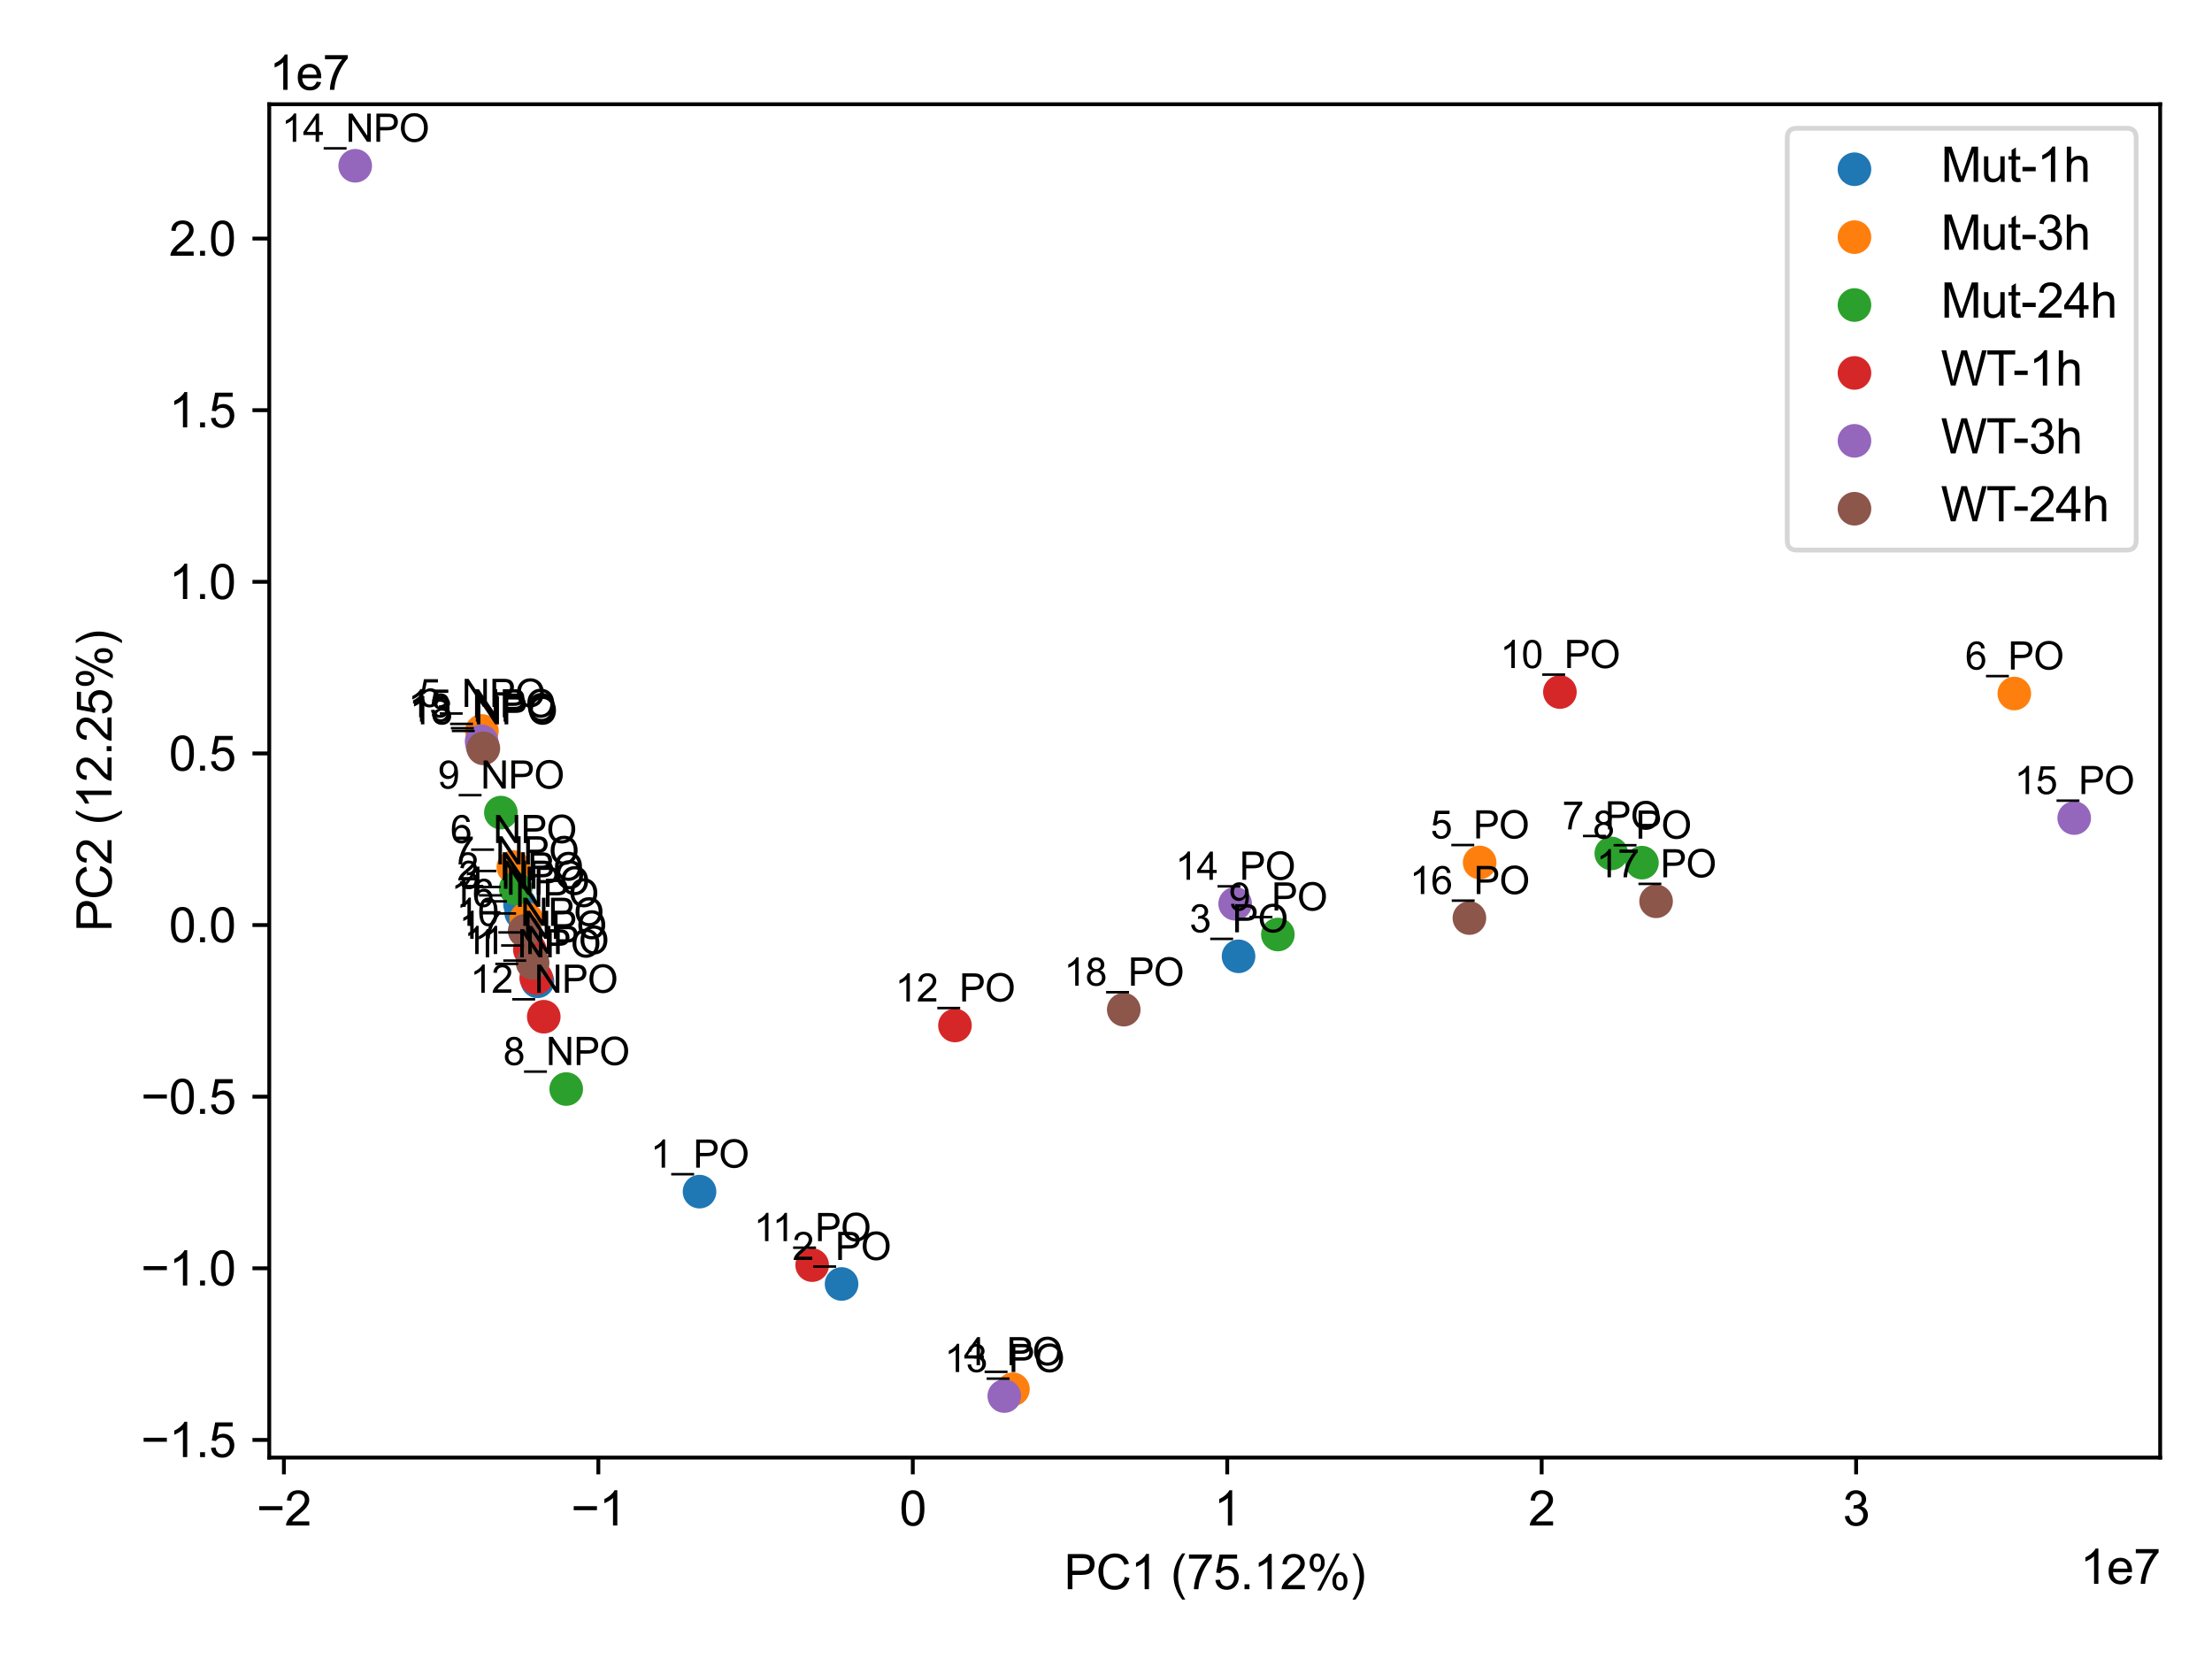 <?xml version="1.0" encoding="utf-8" standalone="no"?>
<!DOCTYPE svg PUBLIC "-//W3C//DTD SVG 1.1//EN"
  "http://www.w3.org/Graphics/SVG/1.1/DTD/svg11.dtd">
<svg xmlns:xlink="http://www.w3.org/1999/xlink" width="460.8pt" height="345.6pt" viewBox="0 0 460.8 345.6" xmlns="http://www.w3.org/2000/svg" version="1.1">
 <defs>
  <style type="text/css">*{stroke-linejoin: round; stroke-linecap: butt}</style>
 </defs>
 <g id="figure_1">
  <g id="patch_1">
   <path d="M 0 345.6 
L 460.8 345.6 
L 460.8 0 
L 0 0 
z
" style="fill: #ffffff"/>
  </g>
  <g id="axes_1">
   <g id="patch_2">
    <path d="M 56.09 303.64 
L 450 303.64 
L 450 21.72 
L 56.09 21.72 
z
" style="fill: #ffffff"/>
   </g>
   <g id="PathCollection_1">
    <defs>
     <path id="m9eb47925f0" d="M 0 3 
C 0.796 3 1.559 2.684 2.121 2.121 
C 2.684 1.559 3 0.796 3 0 
C 3 -0.796 2.684 -1.559 2.121 -2.121 
C 1.559 -2.684 0.796 -3 0 -3 
C -0.796 -3 -1.559 -2.684 -2.121 -2.121 
C -2.684 -1.559 -3 -0.796 -3 0 
C -3 0.796 -2.684 1.559 -2.121 2.121 
C -1.559 2.684 -0.796 3 0 3 
z
" style="stroke: #1f77b4"/>
    </defs>
    <g clip-path="url(#pbdc01e3e89)">
     <use xlink:href="#m9eb47925f0" x="111.97" y="204.43" style="fill: #1f77b4; stroke: #1f77b4"/>
     <use xlink:href="#m9eb47925f0" x="145.726" y="248.239" style="fill: #1f77b4; stroke: #1f77b4"/>
     <use xlink:href="#m9eb47925f0" x="108.328" y="188.406" style="fill: #1f77b4; stroke: #1f77b4"/>
     <use xlink:href="#m9eb47925f0" x="175.315" y="267.476" style="fill: #1f77b4; stroke: #1f77b4"/>
     <use xlink:href="#m9eb47925f0" x="108.57" y="190.151" style="fill: #1f77b4; stroke: #1f77b4"/>
     <use xlink:href="#m9eb47925f0" x="258.012" y="199.217" style="fill: #1f77b4; stroke: #1f77b4"/>
    </g>
   </g>
   <g id="PathCollection_2">
    <defs>
     <path id="m09820d723f" d="M 0 3 
C 0.796 3 1.559 2.684 2.121 2.121 
C 2.684 1.559 3 0.796 3 0 
C 3 -0.796 2.684 -1.559 2.121 -2.121 
C 1.559 -2.684 0.796 -3 0 -3 
C -0.796 -3 -1.559 -2.684 -2.121 -2.121 
C -2.684 -1.559 -3 -0.796 -3 0 
C -3 0.796 -2.684 1.559 -2.121 2.121 
C -1.559 2.684 -0.796 3 0 3 
z
" style="stroke: #ff7f0e"/>
    </defs>
    <g clip-path="url(#pbdc01e3e89)">
     <use xlink:href="#m09820d723f" x="109.626" y="191.397" style="fill: #ff7f0e; stroke: #ff7f0e"/>
     <use xlink:href="#m09820d723f" x="211.016" y="289.41" style="fill: #ff7f0e; stroke: #ff7f0e"/>
     <use xlink:href="#m09820d723f" x="100.396" y="152.27" style="fill: #ff7f0e; stroke: #ff7f0e"/>
     <use xlink:href="#m09820d723f" x="308.241" y="179.667" style="fill: #ff7f0e; stroke: #ff7f0e"/>
     <use xlink:href="#m09820d723f" x="106.934" y="180.624" style="fill: #ff7f0e; stroke: #ff7f0e"/>
     <use xlink:href="#m09820d723f" x="419.618" y="144.476" style="fill: #ff7f0e; stroke: #ff7f0e"/>
    </g>
   </g>
   <g id="PathCollection_3">
    <defs>
     <path id="m6697bac7b5" d="M 0 3 
C 0.796 3 1.559 2.684 2.121 2.121 
C 2.684 1.559 3 0.796 3 0 
C 3 -0.796 2.684 -1.559 2.121 -2.121 
C 1.559 -2.684 0.796 -3 0 -3 
C -0.796 -3 -1.559 -2.684 -2.121 -2.121 
C -2.684 -1.559 -3 -0.796 -3 0 
C -3 0.796 -2.684 1.559 -2.121 2.121 
C -1.559 2.684 -0.796 3 0 3 
z
" style="stroke: #2ca02c"/>
    </defs>
    <g clip-path="url(#pbdc01e3e89)">
     <use xlink:href="#m6697bac7b5" x="107.423" y="185.072" style="fill: #2ca02c; stroke: #2ca02c"/>
     <use xlink:href="#m6697bac7b5" x="335.664" y="177.781" style="fill: #2ca02c; stroke: #2ca02c"/>
     <use xlink:href="#m6697bac7b5" x="117.953" y="226.867" style="fill: #2ca02c; stroke: #2ca02c"/>
     <use xlink:href="#m6697bac7b5" x="342.047" y="179.706" style="fill: #2ca02c; stroke: #2ca02c"/>
     <use xlink:href="#m6697bac7b5" x="104.34" y="169.277" style="fill: #2ca02c; stroke: #2ca02c"/>
     <use xlink:href="#m6697bac7b5" x="266.206" y="194.678" style="fill: #2ca02c; stroke: #2ca02c"/>
    </g>
   </g>
   <g id="PathCollection_4">
    <defs>
     <path id="m98fa543e09" d="M 0 3 
C 0.796 3 1.559 2.684 2.121 2.121 
C 2.684 1.559 3 0.796 3 0 
C 3 -0.796 2.684 -1.559 2.121 -2.121 
C 1.559 -2.684 0.796 -3 0 -3 
C -0.796 -3 -1.559 -2.684 -2.121 -2.121 
C -2.684 -1.559 -3 -0.796 -3 0 
C -3 0.796 -2.684 1.559 -2.121 2.121 
C -1.559 2.684 -0.796 3 0 3 
z
" style="stroke: #d62728"/>
    </defs>
    <g clip-path="url(#pbdc01e3e89)">
     <use xlink:href="#m98fa543e09" x="110.384" y="197.872" style="fill: #d62728; stroke: #d62728"/>
     <use xlink:href="#m98fa543e09" x="324.957" y="144.167" style="fill: #d62728; stroke: #d62728"/>
     <use xlink:href="#m98fa543e09" x="111.704" y="203.742" style="fill: #d62728; stroke: #d62728"/>
     <use xlink:href="#m98fa543e09" x="169.19" y="263.547" style="fill: #d62728; stroke: #d62728"/>
     <use xlink:href="#m98fa543e09" x="113.277" y="211.804" style="fill: #d62728; stroke: #d62728"/>
     <use xlink:href="#m98fa543e09" x="198.934" y="213.627" style="fill: #d62728; stroke: #d62728"/>
    </g>
   </g>
   <g id="PathCollection_5">
    <defs>
     <path id="m8c30ad23c1" d="M 0 3 
C 0.796 3 1.559 2.684 2.121 2.121 
C 2.684 1.559 3 0.796 3 0 
C 3 -0.796 2.684 -1.559 2.121 -2.121 
C 1.559 -2.684 0.796 -3 0 -3 
C -0.796 -3 -1.559 -2.684 -2.121 -2.121 
C -2.684 -1.559 -3 -0.796 -3 0 
C -3 0.796 -2.684 1.559 -2.121 2.121 
C -1.559 2.684 -0.796 3 0 3 
z
" style="stroke: #9467bd"/>
    </defs>
    <g clip-path="url(#pbdc01e3e89)">
     <use xlink:href="#m8c30ad23c1" x="100.493" y="155.329" style="fill: #9467bd; stroke: #9467bd"/>
     <use xlink:href="#m8c30ad23c1" x="209.213" y="290.825" style="fill: #9467bd; stroke: #9467bd"/>
     <use xlink:href="#m8c30ad23c1" x="73.995" y="34.535" style="fill: #9467bd; stroke: #9467bd"/>
     <use xlink:href="#m8c30ad23c1" x="257.302" y="188.27" style="fill: #9467bd; stroke: #9467bd"/>
     <use xlink:href="#m8c30ad23c1" x="100.328" y="154.434" style="fill: #9467bd; stroke: #9467bd"/>
     <use xlink:href="#m8c30ad23c1" x="432.095" y="170.42" style="fill: #9467bd; stroke: #9467bd"/>
    </g>
   </g>
   <g id="PathCollection_6">
    <defs>
     <path id="m24ac71168a" d="M 0 3 
C 0.796 3 1.559 2.684 2.121 2.121 
C 2.684 1.559 3 0.796 3 0 
C 3 -0.796 2.684 -1.559 2.121 -2.121 
C 1.559 -2.684 0.796 -3 0 -3 
C -0.796 -3 -1.559 -2.684 -2.121 -2.121 
C -2.684 -1.559 -3 -0.796 -3 0 
C -3 0.796 -2.684 1.559 -2.121 2.121 
C -1.559 2.684 -0.796 3 0 3 
z
" style="stroke: #8c564b"/>
    </defs>
    <g clip-path="url(#pbdc01e3e89)">
     <use xlink:href="#m24ac71168a" x="109.305" y="193.919" style="fill: #8c564b; stroke: #8c564b"/>
     <use xlink:href="#m24ac71168a" x="306.104" y="191.249" style="fill: #8c564b; stroke: #8c564b"/>
     <use xlink:href="#m24ac71168a" x="110.958" y="200.591" style="fill: #8c564b; stroke: #8c564b"/>
     <use xlink:href="#m24ac71168a" x="344.992" y="187.758" style="fill: #8c564b; stroke: #8c564b"/>
     <use xlink:href="#m24ac71168a" x="100.692" y="155.9" style="fill: #8c564b; stroke: #8c564b"/>
     <use xlink:href="#m24ac71168a" x="234.099" y="210.327" style="fill: #8c564b; stroke: #8c564b"/>
    </g>
   </g>
   <g id="matplotlib.axis_1">
    <g id="xtick_1">
     <g id="line2d_1">
      <defs>
       <path id="md7cdb8f37f" d="M 0 0 
L 0 3.5 
" style="stroke: #000000; stroke-width: 0.8"/>
      </defs>
      <g>
       <use xlink:href="#md7cdb8f37f" x="59.141" y="303.64" style="stroke: #000000; stroke-width: 0.8"/>
      </g>
     </g>
     <g id="text_1">
      <!-- −2 -->
      <g transform="translate(53.44 317.798) scale(0.1 -0.1)">
       <defs>
        <path id="ArialMT-2212" d="M 3381 1997 
L 356 1997 
L 356 2522 
L 3381 2522 
L 3381 1997 
z
" transform="scale(0.016)"/>
        <path id="ArialMT-32" d="M 3222 541 
L 3222 0 
L 194 0 
Q 188 203 259 391 
Q 375 700 629 1000 
Q 884 1300 1366 1694 
Q 2113 2306 2375 2664 
Q 2638 3022 2638 3341 
Q 2638 3675 2398 3904 
Q 2159 4134 1775 4134 
Q 1369 4134 1125 3890 
Q 881 3647 878 3216 
L 300 3275 
Q 359 3922 746 4261 
Q 1134 4600 1788 4600 
Q 2447 4600 2831 4234 
Q 3216 3869 3216 3328 
Q 3216 3053 3103 2787 
Q 2991 2522 2730 2228 
Q 2469 1934 1863 1422 
Q 1356 997 1212 845 
Q 1069 694 975 541 
L 3222 541 
z
" transform="scale(0.016)"/>
       </defs>
       <use xlink:href="#ArialMT-2212"/>
       <use xlink:href="#ArialMT-32" x="58.398"/>
      </g>
     </g>
    </g>
    <g id="xtick_2">
     <g id="line2d_2">
      <g>
       <use xlink:href="#md7cdb8f37f" x="124.646" y="303.64" style="stroke: #000000; stroke-width: 0.8"/>
      </g>
     </g>
     <g id="text_2">
      <!-- −1 -->
      <g transform="translate(118.945 317.798) scale(0.1 -0.1)">
       <defs>
        <path id="ArialMT-31" d="M 2384 0 
L 1822 0 
L 1822 3584 
Q 1619 3391 1289 3197 
Q 959 3003 697 2906 
L 697 3450 
Q 1169 3672 1522 3987 
Q 1875 4303 2022 4600 
L 2384 4600 
L 2384 0 
z
" transform="scale(0.016)"/>
       </defs>
       <use xlink:href="#ArialMT-2212"/>
       <use xlink:href="#ArialMT-31" x="58.398"/>
      </g>
     </g>
    </g>
    <g id="xtick_3">
     <g id="line2d_3">
      <g>
       <use xlink:href="#md7cdb8f37f" x="190.15" y="303.64" style="stroke: #000000; stroke-width: 0.8"/>
      </g>
     </g>
     <g id="text_3">
      <!-- 0 -->
      <g transform="translate(187.37 317.798) scale(0.1 -0.1)">
       <defs>
        <path id="ArialMT-30" d="M 266 2259 
Q 266 3072 433 3567 
Q 600 4063 929 4331 
Q 1259 4600 1759 4600 
Q 2128 4600 2406 4451 
Q 2684 4303 2865 4023 
Q 3047 3744 3150 3342 
Q 3253 2941 3253 2259 
Q 3253 1453 3087 958 
Q 2922 463 2592 192 
Q 2263 -78 1759 -78 
Q 1097 -78 719 397 
Q 266 969 266 2259 
z
M 844 2259 
Q 844 1131 1108 757 
Q 1372 384 1759 384 
Q 2147 384 2411 759 
Q 2675 1134 2675 2259 
Q 2675 3391 2411 3762 
Q 2147 4134 1753 4134 
Q 1366 4134 1134 3806 
Q 844 3388 844 2259 
z
" transform="scale(0.016)"/>
       </defs>
       <use xlink:href="#ArialMT-30"/>
      </g>
     </g>
    </g>
    <g id="xtick_4">
     <g id="line2d_4">
      <g>
       <use xlink:href="#md7cdb8f37f" x="255.655" y="303.64" style="stroke: #000000; stroke-width: 0.8"/>
      </g>
     </g>
     <g id="text_4">
      <!-- 1 -->
      <g transform="translate(252.874 317.798) scale(0.1 -0.1)">
       <use xlink:href="#ArialMT-31"/>
      </g>
     </g>
    </g>
    <g id="xtick_5">
     <g id="line2d_5">
      <g>
       <use xlink:href="#md7cdb8f37f" x="321.159" y="303.64" style="stroke: #000000; stroke-width: 0.8"/>
      </g>
     </g>
     <g id="text_5">
      <!-- 2 -->
      <g transform="translate(318.379 317.798) scale(0.1 -0.1)">
       <use xlink:href="#ArialMT-32"/>
      </g>
     </g>
    </g>
    <g id="xtick_6">
     <g id="line2d_6">
      <g>
       <use xlink:href="#md7cdb8f37f" x="386.664" y="303.64" style="stroke: #000000; stroke-width: 0.8"/>
      </g>
     </g>
     <g id="text_6">
      <!-- 3 -->
      <g transform="translate(383.883 317.798) scale(0.1 -0.1)">
       <defs>
        <path id="ArialMT-33" d="M 269 1209 
L 831 1284 
Q 928 806 1161 595 
Q 1394 384 1728 384 
Q 2125 384 2398 659 
Q 2672 934 2672 1341 
Q 2672 1728 2419 1979 
Q 2166 2231 1775 2231 
Q 1616 2231 1378 2169 
L 1441 2663 
Q 1497 2656 1531 2656 
Q 1891 2656 2178 2843 
Q 2466 3031 2466 3422 
Q 2466 3731 2256 3934 
Q 2047 4138 1716 4138 
Q 1388 4138 1169 3931 
Q 950 3725 888 3313 
L 325 3413 
Q 428 3978 793 4289 
Q 1159 4600 1703 4600 
Q 2078 4600 2393 4439 
Q 2709 4278 2876 4000 
Q 3044 3722 3044 3409 
Q 3044 3113 2884 2869 
Q 2725 2625 2413 2481 
Q 2819 2388 3044 2092 
Q 3269 1797 3269 1353 
Q 3269 753 2831 336 
Q 2394 -81 1725 -81 
Q 1122 -81 723 278 
Q 325 638 269 1209 
z
" transform="scale(0.016)"/>
       </defs>
       <use xlink:href="#ArialMT-33"/>
      </g>
     </g>
    </g>
    <g id="text_7">
     <!-- PC1 (75.12%) -->
     <g transform="translate(221.643 331.065) scale(0.1 -0.1)">
      <defs>
       <path id="ArialMT-50" d="M 494 0 
L 494 4581 
L 2222 4581 
Q 2678 4581 2919 4538 
Q 3256 4481 3484 4323 
Q 3713 4166 3852 3881 
Q 3991 3597 3991 3256 
Q 3991 2672 3619 2267 
Q 3247 1863 2275 1863 
L 1100 1863 
L 1100 0 
L 494 0 
z
M 1100 2403 
L 2284 2403 
Q 2872 2403 3119 2622 
Q 3366 2841 3366 3238 
Q 3366 3525 3220 3729 
Q 3075 3934 2838 4000 
Q 2684 4041 2272 4041 
L 1100 4041 
L 1100 2403 
z
" transform="scale(0.016)"/>
       <path id="ArialMT-43" d="M 3763 1606 
L 4369 1453 
Q 4178 706 3683 314 
Q 3188 -78 2472 -78 
Q 1731 -78 1267 223 
Q 803 525 561 1097 
Q 319 1669 319 2325 
Q 319 3041 592 3573 
Q 866 4106 1370 4382 
Q 1875 4659 2481 4659 
Q 3169 4659 3637 4309 
Q 4106 3959 4291 3325 
L 3694 3184 
Q 3534 3684 3231 3912 
Q 2928 4141 2469 4141 
Q 1941 4141 1586 3887 
Q 1231 3634 1087 3207 
Q 944 2781 944 2328 
Q 944 1744 1114 1308 
Q 1284 872 1643 656 
Q 2003 441 2422 441 
Q 2931 441 3284 734 
Q 3638 1028 3763 1606 
z
" transform="scale(0.016)"/>
       <path id="ArialMT-20" transform="scale(0.016)"/>
       <path id="ArialMT-28" d="M 1497 -1347 
Q 1031 -759 709 28 
Q 388 816 388 1659 
Q 388 2403 628 3084 
Q 909 3875 1497 4659 
L 1900 4659 
Q 1522 4009 1400 3731 
Q 1209 3300 1100 2831 
Q 966 2247 966 1656 
Q 966 153 1900 -1347 
L 1497 -1347 
z
" transform="scale(0.016)"/>
       <path id="ArialMT-37" d="M 303 3981 
L 303 4522 
L 3269 4522 
L 3269 4084 
Q 2831 3619 2401 2847 
Q 1972 2075 1738 1259 
Q 1569 684 1522 0 
L 944 0 
Q 953 541 1156 1306 
Q 1359 2072 1739 2783 
Q 2119 3494 2547 3981 
L 303 3981 
z
" transform="scale(0.016)"/>
       <path id="ArialMT-35" d="M 266 1200 
L 856 1250 
Q 922 819 1161 601 
Q 1400 384 1738 384 
Q 2144 384 2425 690 
Q 2706 997 2706 1503 
Q 2706 1984 2436 2262 
Q 2166 2541 1728 2541 
Q 1456 2541 1237 2417 
Q 1019 2294 894 2097 
L 366 2166 
L 809 4519 
L 3088 4519 
L 3088 3981 
L 1259 3981 
L 1013 2750 
Q 1425 3038 1878 3038 
Q 2478 3038 2890 2622 
Q 3303 2206 3303 1553 
Q 3303 931 2941 478 
Q 2500 -78 1738 -78 
Q 1113 -78 717 272 
Q 322 622 266 1200 
z
" transform="scale(0.016)"/>
       <path id="ArialMT-2e" d="M 581 0 
L 581 641 
L 1222 641 
L 1222 0 
L 581 0 
z
" transform="scale(0.016)"/>
       <path id="ArialMT-25" d="M 372 3481 
Q 372 3972 619 4315 
Q 866 4659 1334 4659 
Q 1766 4659 2048 4351 
Q 2331 4044 2331 3447 
Q 2331 2866 2045 2552 
Q 1759 2238 1341 2238 
Q 925 2238 648 2547 
Q 372 2856 372 3481 
z
M 1350 4272 
Q 1141 4272 1002 4090 
Q 863 3909 863 3425 
Q 863 2984 1003 2804 
Q 1144 2625 1350 2625 
Q 1563 2625 1702 2806 
Q 1841 2988 1841 3469 
Q 1841 3913 1700 4092 
Q 1559 4272 1350 4272 
z
M 1353 -169 
L 3859 4659 
L 4316 4659 
L 1819 -169 
L 1353 -169 
z
M 3334 1075 
Q 3334 1569 3581 1911 
Q 3828 2253 4300 2253 
Q 4731 2253 5014 1945 
Q 5297 1638 5297 1041 
Q 5297 459 5011 145 
Q 4725 -169 4303 -169 
Q 3888 -169 3611 142 
Q 3334 453 3334 1075 
z
M 4316 1866 
Q 4103 1866 3964 1684 
Q 3825 1503 3825 1019 
Q 3825 581 3965 400 
Q 4106 219 4313 219 
Q 4528 219 4667 400 
Q 4806 581 4806 1063 
Q 4806 1506 4665 1686 
Q 4525 1866 4316 1866 
z
" transform="scale(0.016)"/>
       <path id="ArialMT-29" d="M 791 -1347 
L 388 -1347 
Q 1322 153 1322 1656 
Q 1322 2244 1188 2822 
Q 1081 3291 891 3722 
Q 769 4003 388 4659 
L 791 4659 
Q 1378 3875 1659 3084 
Q 1900 2403 1900 1659 
Q 1900 816 1576 28 
Q 1253 -759 791 -1347 
z
" transform="scale(0.016)"/>
      </defs>
      <use xlink:href="#ArialMT-50"/>
      <use xlink:href="#ArialMT-43" x="66.699"/>
      <use xlink:href="#ArialMT-31" x="138.916"/>
      <use xlink:href="#ArialMT-20" x="194.531"/>
      <use xlink:href="#ArialMT-28" x="222.314"/>
      <use xlink:href="#ArialMT-37" x="255.615"/>
      <use xlink:href="#ArialMT-35" x="311.23"/>
      <use xlink:href="#ArialMT-2e" x="366.846"/>
      <use xlink:href="#ArialMT-31" x="394.629"/>
      <use xlink:href="#ArialMT-32" x="450.244"/>
      <use xlink:href="#ArialMT-25" x="505.859"/>
      <use xlink:href="#ArialMT-29" x="594.775"/>
     </g>
    </g>
    <g id="text_8">
     <!-- 1e7 -->
     <g transform="translate(433.317 329.943) scale(0.1 -0.1)">
      <defs>
       <path id="ArialMT-65" d="M 2694 1069 
L 3275 997 
Q 3138 488 2766 206 
Q 2394 -75 1816 -75 
Q 1088 -75 661 373 
Q 234 822 234 1631 
Q 234 2469 665 2931 
Q 1097 3394 1784 3394 
Q 2450 3394 2872 2941 
Q 3294 2488 3294 1666 
Q 3294 1616 3291 1516 
L 816 1516 
Q 847 969 1125 678 
Q 1403 388 1819 388 
Q 2128 388 2347 550 
Q 2566 713 2694 1069 
z
M 847 1978 
L 2700 1978 
Q 2663 2397 2488 2606 
Q 2219 2931 1791 2931 
Q 1403 2931 1139 2672 
Q 875 2413 847 1978 
z
" transform="scale(0.016)"/>
      </defs>
      <use xlink:href="#ArialMT-31"/>
      <use xlink:href="#ArialMT-65" x="55.615"/>
      <use xlink:href="#ArialMT-37" x="111.23"/>
     </g>
    </g>
   </g>
   <g id="matplotlib.axis_2">
    <g id="ytick_1">
     <g id="line2d_7">
      <defs>
       <path id="m0971ab2d6f" d="M 0 0 
L -3.5 0 
" style="stroke: #000000; stroke-width: 0.8"/>
      </defs>
      <g>
       <use xlink:href="#m0971ab2d6f" x="56.09" y="299.963" style="stroke: #000000; stroke-width: 0.8"/>
      </g>
     </g>
     <g id="text_9">
      <!-- −1.5 -->
      <g transform="translate(29.349 303.542) scale(0.1 -0.1)">
       <use xlink:href="#ArialMT-2212"/>
       <use xlink:href="#ArialMT-31" x="58.398"/>
       <use xlink:href="#ArialMT-2e" x="114.014"/>
       <use xlink:href="#ArialMT-35" x="141.797"/>
      </g>
     </g>
    </g>
    <g id="ytick_2">
     <g id="line2d_8">
      <g>
       <use xlink:href="#m0971ab2d6f" x="56.09" y="264.211" style="stroke: #000000; stroke-width: 0.8"/>
      </g>
     </g>
     <g id="text_10">
      <!-- −1.0 -->
      <g transform="translate(29.349 267.79) scale(0.1 -0.1)">
       <use xlink:href="#ArialMT-2212"/>
       <use xlink:href="#ArialMT-31" x="58.398"/>
       <use xlink:href="#ArialMT-2e" x="114.014"/>
       <use xlink:href="#ArialMT-30" x="141.797"/>
      </g>
     </g>
    </g>
    <g id="ytick_3">
     <g id="line2d_9">
      <g>
       <use xlink:href="#m0971ab2d6f" x="56.09" y="228.459" style="stroke: #000000; stroke-width: 0.8"/>
      </g>
     </g>
     <g id="text_11">
      <!-- −0.5 -->
      <g transform="translate(29.349 232.038) scale(0.1 -0.1)">
       <use xlink:href="#ArialMT-2212"/>
       <use xlink:href="#ArialMT-30" x="58.398"/>
       <use xlink:href="#ArialMT-2e" x="114.014"/>
       <use xlink:href="#ArialMT-35" x="141.797"/>
      </g>
     </g>
    </g>
    <g id="ytick_4">
     <g id="line2d_10">
      <g>
       <use xlink:href="#m0971ab2d6f" x="56.09" y="192.707" style="stroke: #000000; stroke-width: 0.8"/>
      </g>
     </g>
     <g id="text_12">
      <!-- 0.0 -->
      <g transform="translate(35.19 196.286) scale(0.1 -0.1)">
       <use xlink:href="#ArialMT-30"/>
       <use xlink:href="#ArialMT-2e" x="55.615"/>
       <use xlink:href="#ArialMT-30" x="83.398"/>
      </g>
     </g>
    </g>
    <g id="ytick_5">
     <g id="line2d_11">
      <g>
       <use xlink:href="#m0971ab2d6f" x="56.09" y="156.955" style="stroke: #000000; stroke-width: 0.8"/>
      </g>
     </g>
     <g id="text_13">
      <!-- 0.5 -->
      <g transform="translate(35.19 160.534) scale(0.1 -0.1)">
       <use xlink:href="#ArialMT-30"/>
       <use xlink:href="#ArialMT-2e" x="55.615"/>
       <use xlink:href="#ArialMT-35" x="83.398"/>
      </g>
     </g>
    </g>
    <g id="ytick_6">
     <g id="line2d_12">
      <g>
       <use xlink:href="#m0971ab2d6f" x="56.09" y="121.203" style="stroke: #000000; stroke-width: 0.8"/>
      </g>
     </g>
     <g id="text_14">
      <!-- 1.0 -->
      <g transform="translate(35.19 124.782) scale(0.1 -0.1)">
       <use xlink:href="#ArialMT-31"/>
       <use xlink:href="#ArialMT-2e" x="55.615"/>
       <use xlink:href="#ArialMT-30" x="83.398"/>
      </g>
     </g>
    </g>
    <g id="ytick_7">
     <g id="line2d_13">
      <g>
       <use xlink:href="#m0971ab2d6f" x="56.09" y="85.451" style="stroke: #000000; stroke-width: 0.8"/>
      </g>
     </g>
     <g id="text_15">
      <!-- 1.5 -->
      <g transform="translate(35.19 89.03) scale(0.1 -0.1)">
       <use xlink:href="#ArialMT-31"/>
       <use xlink:href="#ArialMT-2e" x="55.615"/>
       <use xlink:href="#ArialMT-35" x="83.398"/>
      </g>
     </g>
    </g>
    <g id="ytick_8">
     <g id="line2d_14">
      <g>
       <use xlink:href="#m0971ab2d6f" x="56.09" y="49.699" style="stroke: #000000; stroke-width: 0.8"/>
      </g>
     </g>
     <g id="text_16">
      <!-- 2.0 -->
      <g transform="translate(35.19 53.278) scale(0.1 -0.1)">
       <use xlink:href="#ArialMT-32"/>
       <use xlink:href="#ArialMT-2e" x="55.615"/>
       <use xlink:href="#ArialMT-30" x="83.398"/>
      </g>
     </g>
    </g>
    <g id="text_17">
     <!-- PC2 (12.25%) -->
     <g transform="translate(23.245 194.082) rotate(-90) scale(0.1 -0.1)">
      <use xlink:href="#ArialMT-50"/>
      <use xlink:href="#ArialMT-43" x="66.699"/>
      <use xlink:href="#ArialMT-32" x="138.916"/>
      <use xlink:href="#ArialMT-20" x="194.531"/>
      <use xlink:href="#ArialMT-28" x="222.314"/>
      <use xlink:href="#ArialMT-31" x="255.615"/>
      <use xlink:href="#ArialMT-32" x="311.23"/>
      <use xlink:href="#ArialMT-2e" x="366.846"/>
      <use xlink:href="#ArialMT-32" x="394.629"/>
      <use xlink:href="#ArialMT-35" x="450.244"/>
      <use xlink:href="#ArialMT-25" x="505.859"/>
      <use xlink:href="#ArialMT-29" x="594.775"/>
     </g>
    </g>
    <g id="text_18">
     <!-- 1e7 -->
     <g transform="translate(56.09 18.72) scale(0.1 -0.1)">
      <use xlink:href="#ArialMT-31"/>
      <use xlink:href="#ArialMT-65" x="55.615"/>
      <use xlink:href="#ArialMT-37" x="111.23"/>
     </g>
    </g>
   </g>
   <g id="patch_3">
    <path d="M 56.09 303.64 
L 56.09 21.72 
" style="fill: none; stroke: #000000; stroke-width: 0.8; stroke-linejoin: miter; stroke-linecap: square"/>
   </g>
   <g id="patch_4">
    <path d="M 450 303.64 
L 450 21.72 
" style="fill: none; stroke: #000000; stroke-width: 0.8; stroke-linejoin: miter; stroke-linecap: square"/>
   </g>
   <g id="patch_5">
    <path d="M 56.09 303.64 
L 450 303.64 
" style="fill: none; stroke: #000000; stroke-width: 0.8; stroke-linejoin: miter; stroke-linecap: square"/>
   </g>
   <g id="patch_6">
    <path d="M 56.09 21.72 
L 450 21.72 
" style="fill: none; stroke: #000000; stroke-width: 0.8; stroke-linejoin: miter; stroke-linecap: square"/>
   </g>
   <g id="text_19">
    <!-- 1_NPO -->
    <g transform="translate(98.853 199.43) scale(0.08 -0.08)">
     <defs>
      <path id="ArialMT-5f" d="M -97 -1272 
L -97 -866 
L 3631 -866 
L 3631 -1272 
L -97 -1272 
z
" transform="scale(0.016)"/>
      <path id="ArialMT-4e" d="M 488 0 
L 488 4581 
L 1109 4581 
L 3516 984 
L 3516 4581 
L 4097 4581 
L 4097 0 
L 3475 0 
L 1069 3600 
L 1069 0 
L 488 0 
z
" transform="scale(0.016)"/>
      <path id="ArialMT-4f" d="M 309 2231 
Q 309 3372 921 4017 
Q 1534 4663 2503 4663 
Q 3138 4663 3647 4359 
Q 4156 4056 4423 3514 
Q 4691 2972 4691 2284 
Q 4691 1588 4409 1038 
Q 4128 488 3612 205 
Q 3097 -78 2500 -78 
Q 1853 -78 1343 234 
Q 834 547 571 1087 
Q 309 1628 309 2231 
z
M 934 2222 
Q 934 1394 1379 917 
Q 1825 441 2497 441 
Q 3181 441 3623 922 
Q 4066 1403 4066 2288 
Q 4066 2847 3877 3264 
Q 3688 3681 3323 3911 
Q 2959 4141 2506 4141 
Q 1863 4141 1398 3698 
Q 934 3256 934 2222 
z
" transform="scale(0.016)"/>
     </defs>
     <use xlink:href="#ArialMT-31"/>
     <use xlink:href="#ArialMT-5f" x="55.615"/>
     <use xlink:href="#ArialMT-4e" x="111.23"/>
     <use xlink:href="#ArialMT-50" x="183.447"/>
     <use xlink:href="#ArialMT-4f" x="250.146"/>
    </g>
   </g>
   <g id="text_20">
    <!-- 1_PO -->
    <g transform="translate(135.498 243.239) scale(0.08 -0.08)">
     <use xlink:href="#ArialMT-31"/>
     <use xlink:href="#ArialMT-5f" x="55.615"/>
     <use xlink:href="#ArialMT-50" x="111.23"/>
     <use xlink:href="#ArialMT-4f" x="177.93"/>
    </g>
   </g>
   <g id="text_21">
    <!-- 2_NPO -->
    <g transform="translate(95.211 183.406) scale(0.08 -0.08)">
     <use xlink:href="#ArialMT-32"/>
     <use xlink:href="#ArialMT-5f" x="55.615"/>
     <use xlink:href="#ArialMT-4e" x="111.23"/>
     <use xlink:href="#ArialMT-50" x="183.447"/>
     <use xlink:href="#ArialMT-4f" x="250.146"/>
    </g>
   </g>
   <g id="text_22">
    <!-- 2_PO -->
    <g transform="translate(165.087 262.476) scale(0.08 -0.08)">
     <use xlink:href="#ArialMT-32"/>
     <use xlink:href="#ArialMT-5f" x="55.615"/>
     <use xlink:href="#ArialMT-50" x="111.23"/>
     <use xlink:href="#ArialMT-4f" x="177.93"/>
    </g>
   </g>
   <g id="text_23">
    <!-- 3_NPO -->
    <g transform="translate(95.453 185.151) scale(0.08 -0.08)">
     <use xlink:href="#ArialMT-33"/>
     <use xlink:href="#ArialMT-5f" x="55.615"/>
     <use xlink:href="#ArialMT-4e" x="111.23"/>
     <use xlink:href="#ArialMT-50" x="183.447"/>
     <use xlink:href="#ArialMT-4f" x="250.146"/>
    </g>
   </g>
   <g id="text_24">
    <!-- 3_PO -->
    <g transform="translate(247.784 194.217) scale(0.08 -0.08)">
     <use xlink:href="#ArialMT-33"/>
     <use xlink:href="#ArialMT-5f" x="55.615"/>
     <use xlink:href="#ArialMT-50" x="111.23"/>
     <use xlink:href="#ArialMT-4f" x="177.93"/>
    </g>
   </g>
   <g id="text_25">
    <!-- 4_NPO -->
    <g transform="translate(96.509 186.397) scale(0.08 -0.08)">
     <defs>
      <path id="ArialMT-34" d="M 2069 0 
L 2069 1097 
L 81 1097 
L 81 1613 
L 2172 4581 
L 2631 4581 
L 2631 1613 
L 3250 1613 
L 3250 1097 
L 2631 1097 
L 2631 0 
L 2069 0 
z
M 2069 1613 
L 2069 3678 
L 634 1613 
L 2069 1613 
z
" transform="scale(0.016)"/>
     </defs>
     <use xlink:href="#ArialMT-34"/>
     <use xlink:href="#ArialMT-5f" x="55.615"/>
     <use xlink:href="#ArialMT-4e" x="111.23"/>
     <use xlink:href="#ArialMT-50" x="183.447"/>
     <use xlink:href="#ArialMT-4f" x="250.146"/>
    </g>
   </g>
   <g id="text_26">
    <!-- 4_PO -->
    <g transform="translate(200.788 284.41) scale(0.08 -0.08)">
     <use xlink:href="#ArialMT-34"/>
     <use xlink:href="#ArialMT-5f" x="55.615"/>
     <use xlink:href="#ArialMT-50" x="111.23"/>
     <use xlink:href="#ArialMT-4f" x="177.93"/>
    </g>
   </g>
   <g id="text_27">
    <!-- 5_NPO -->
    <g transform="translate(87.279 147.27) scale(0.08 -0.08)">
     <use xlink:href="#ArialMT-35"/>
     <use xlink:href="#ArialMT-5f" x="55.615"/>
     <use xlink:href="#ArialMT-4e" x="111.23"/>
     <use xlink:href="#ArialMT-50" x="183.447"/>
     <use xlink:href="#ArialMT-4f" x="250.146"/>
    </g>
   </g>
   <g id="text_28">
    <!-- 5_PO -->
    <g transform="translate(298.013 174.667) scale(0.08 -0.08)">
     <use xlink:href="#ArialMT-35"/>
     <use xlink:href="#ArialMT-5f" x="55.615"/>
     <use xlink:href="#ArialMT-50" x="111.23"/>
     <use xlink:href="#ArialMT-4f" x="177.93"/>
    </g>
   </g>
   <g id="text_29">
    <!-- 6_NPO -->
    <g transform="translate(93.817 175.624) scale(0.08 -0.08)">
     <defs>
      <path id="ArialMT-36" d="M 3184 3459 
L 2625 3416 
Q 2550 3747 2413 3897 
Q 2184 4138 1850 4138 
Q 1581 4138 1378 3988 
Q 1113 3794 959 3422 
Q 806 3050 800 2363 
Q 1003 2672 1297 2822 
Q 1591 2972 1913 2972 
Q 2475 2972 2870 2558 
Q 3266 2144 3266 1488 
Q 3266 1056 3080 686 
Q 2894 316 2569 119 
Q 2244 -78 1831 -78 
Q 1128 -78 684 439 
Q 241 956 241 2144 
Q 241 3472 731 4075 
Q 1159 4600 1884 4600 
Q 2425 4600 2770 4297 
Q 3116 3994 3184 3459 
z
M 888 1484 
Q 888 1194 1011 928 
Q 1134 663 1356 523 
Q 1578 384 1822 384 
Q 2178 384 2434 671 
Q 2691 959 2691 1453 
Q 2691 1928 2437 2201 
Q 2184 2475 1800 2475 
Q 1419 2475 1153 2201 
Q 888 1928 888 1484 
z
" transform="scale(0.016)"/>
     </defs>
     <use xlink:href="#ArialMT-36"/>
     <use xlink:href="#ArialMT-5f" x="55.615"/>
     <use xlink:href="#ArialMT-4e" x="111.23"/>
     <use xlink:href="#ArialMT-50" x="183.447"/>
     <use xlink:href="#ArialMT-4f" x="250.146"/>
    </g>
   </g>
   <g id="text_30">
    <!-- 6_PO -->
    <g transform="translate(409.39 139.476) scale(0.08 -0.08)">
     <use xlink:href="#ArialMT-36"/>
     <use xlink:href="#ArialMT-5f" x="55.615"/>
     <use xlink:href="#ArialMT-50" x="111.23"/>
     <use xlink:href="#ArialMT-4f" x="177.93"/>
    </g>
   </g>
   <g id="text_31">
    <!-- 7_NPO -->
    <g transform="translate(94.306 180.072) scale(0.08 -0.08)">
     <use xlink:href="#ArialMT-37"/>
     <use xlink:href="#ArialMT-5f" x="55.615"/>
     <use xlink:href="#ArialMT-4e" x="111.23"/>
     <use xlink:href="#ArialMT-50" x="183.447"/>
     <use xlink:href="#ArialMT-4f" x="250.146"/>
    </g>
   </g>
   <g id="text_32">
    <!-- 7_PO -->
    <g transform="translate(325.436 172.781) scale(0.08 -0.08)">
     <use xlink:href="#ArialMT-37"/>
     <use xlink:href="#ArialMT-5f" x="55.615"/>
     <use xlink:href="#ArialMT-50" x="111.23"/>
     <use xlink:href="#ArialMT-4f" x="177.93"/>
    </g>
   </g>
   <g id="text_33">
    <!-- 8_NPO -->
    <g transform="translate(104.836 221.867) scale(0.08 -0.08)">
     <defs>
      <path id="ArialMT-38" d="M 1131 2484 
Q 781 2613 612 2850 
Q 444 3088 444 3419 
Q 444 3919 803 4259 
Q 1163 4600 1759 4600 
Q 2359 4600 2725 4251 
Q 3091 3903 3091 3403 
Q 3091 3084 2923 2848 
Q 2756 2613 2416 2484 
Q 2838 2347 3058 2040 
Q 3278 1734 3278 1309 
Q 3278 722 2862 322 
Q 2447 -78 1769 -78 
Q 1091 -78 675 323 
Q 259 725 259 1325 
Q 259 1772 486 2073 
Q 713 2375 1131 2484 
z
M 1019 3438 
Q 1019 3113 1228 2906 
Q 1438 2700 1772 2700 
Q 2097 2700 2305 2904 
Q 2513 3109 2513 3406 
Q 2513 3716 2298 3927 
Q 2084 4138 1766 4138 
Q 1444 4138 1231 3931 
Q 1019 3725 1019 3438 
z
M 838 1322 
Q 838 1081 952 856 
Q 1066 631 1291 507 
Q 1516 384 1775 384 
Q 2178 384 2440 643 
Q 2703 903 2703 1303 
Q 2703 1709 2433 1975 
Q 2163 2241 1756 2241 
Q 1359 2241 1098 1978 
Q 838 1716 838 1322 
z
" transform="scale(0.016)"/>
     </defs>
     <use xlink:href="#ArialMT-38"/>
     <use xlink:href="#ArialMT-5f" x="55.615"/>
     <use xlink:href="#ArialMT-4e" x="111.23"/>
     <use xlink:href="#ArialMT-50" x="183.447"/>
     <use xlink:href="#ArialMT-4f" x="250.146"/>
    </g>
   </g>
   <g id="text_34">
    <!-- 8_PO -->
    <g transform="translate(331.819 174.706) scale(0.08 -0.08)">
     <use xlink:href="#ArialMT-38"/>
     <use xlink:href="#ArialMT-5f" x="55.615"/>
     <use xlink:href="#ArialMT-50" x="111.23"/>
     <use xlink:href="#ArialMT-4f" x="177.93"/>
    </g>
   </g>
   <g id="text_35">
    <!-- 9_NPO -->
    <g transform="translate(91.223 164.277) scale(0.08 -0.08)">
     <defs>
      <path id="ArialMT-39" d="M 350 1059 
L 891 1109 
Q 959 728 1153 556 
Q 1347 384 1650 384 
Q 1909 384 2104 503 
Q 2300 622 2425 820 
Q 2550 1019 2634 1356 
Q 2719 1694 2719 2044 
Q 2719 2081 2716 2156 
Q 2547 1888 2255 1720 
Q 1963 1553 1622 1553 
Q 1053 1553 659 1965 
Q 266 2378 266 3053 
Q 266 3750 677 4175 
Q 1088 4600 1706 4600 
Q 2153 4600 2523 4359 
Q 2894 4119 3086 3673 
Q 3278 3228 3278 2384 
Q 3278 1506 3087 986 
Q 2897 466 2520 194 
Q 2144 -78 1638 -78 
Q 1100 -78 759 220 
Q 419 519 350 1059 
z
M 2653 3081 
Q 2653 3566 2395 3850 
Q 2138 4134 1775 4134 
Q 1400 4134 1122 3828 
Q 844 3522 844 3034 
Q 844 2597 1108 2323 
Q 1372 2050 1759 2050 
Q 2150 2050 2401 2323 
Q 2653 2597 2653 3081 
z
" transform="scale(0.016)"/>
     </defs>
     <use xlink:href="#ArialMT-39"/>
     <use xlink:href="#ArialMT-5f" x="55.615"/>
     <use xlink:href="#ArialMT-4e" x="111.23"/>
     <use xlink:href="#ArialMT-50" x="183.447"/>
     <use xlink:href="#ArialMT-4f" x="250.146"/>
    </g>
   </g>
   <g id="text_36">
    <!-- 9_PO -->
    <g transform="translate(255.977 189.678) scale(0.08 -0.08)">
     <use xlink:href="#ArialMT-39"/>
     <use xlink:href="#ArialMT-5f" x="55.615"/>
     <use xlink:href="#ArialMT-50" x="111.23"/>
     <use xlink:href="#ArialMT-4f" x="177.93"/>
    </g>
   </g>
   <g id="text_37">
    <!-- 10_NPO -->
    <g transform="translate(95.042 192.872) scale(0.08 -0.08)">
     <use xlink:href="#ArialMT-31"/>
     <use xlink:href="#ArialMT-30" x="55.615"/>
     <use xlink:href="#ArialMT-5f" x="111.23"/>
     <use xlink:href="#ArialMT-4e" x="166.846"/>
     <use xlink:href="#ArialMT-50" x="239.062"/>
     <use xlink:href="#ArialMT-4f" x="305.762"/>
    </g>
   </g>
   <g id="text_38">
    <!-- 10_PO -->
    <g transform="translate(312.504 139.167) scale(0.08 -0.08)">
     <use xlink:href="#ArialMT-31"/>
     <use xlink:href="#ArialMT-30" x="55.615"/>
     <use xlink:href="#ArialMT-5f" x="111.23"/>
     <use xlink:href="#ArialMT-50" x="166.846"/>
     <use xlink:href="#ArialMT-4f" x="233.545"/>
    </g>
   </g>
   <g id="text_39">
    <!-- 11_NPO -->
    <g transform="translate(96.658 198.742) scale(0.08 -0.08)">
     <use xlink:href="#ArialMT-31"/>
     <use xlink:href="#ArialMT-31" x="48.24"/>
     <use xlink:href="#ArialMT-5f" x="103.855"/>
     <use xlink:href="#ArialMT-4e" x="159.471"/>
     <use xlink:href="#ArialMT-50" x="231.688"/>
     <use xlink:href="#ArialMT-4f" x="298.387"/>
    </g>
   </g>
   <g id="text_40">
    <!-- 11_PO -->
    <g transform="translate(157.033 258.547) scale(0.08 -0.08)">
     <use xlink:href="#ArialMT-31"/>
     <use xlink:href="#ArialMT-31" x="48.24"/>
     <use xlink:href="#ArialMT-5f" x="103.855"/>
     <use xlink:href="#ArialMT-50" x="159.471"/>
     <use xlink:href="#ArialMT-4f" x="226.17"/>
    </g>
   </g>
   <g id="text_41">
    <!-- 12_NPO -->
    <g transform="translate(97.935 206.804) scale(0.08 -0.08)">
     <use xlink:href="#ArialMT-31"/>
     <use xlink:href="#ArialMT-32" x="55.615"/>
     <use xlink:href="#ArialMT-5f" x="111.23"/>
     <use xlink:href="#ArialMT-4e" x="166.846"/>
     <use xlink:href="#ArialMT-50" x="239.062"/>
     <use xlink:href="#ArialMT-4f" x="305.762"/>
    </g>
   </g>
   <g id="text_42">
    <!-- 12_PO -->
    <g transform="translate(186.482 208.627) scale(0.08 -0.08)">
     <use xlink:href="#ArialMT-31"/>
     <use xlink:href="#ArialMT-32" x="55.615"/>
     <use xlink:href="#ArialMT-5f" x="111.23"/>
     <use xlink:href="#ArialMT-50" x="166.846"/>
     <use xlink:href="#ArialMT-4f" x="233.545"/>
    </g>
   </g>
   <g id="text_43">
    <!-- 13_NPO -->
    <g transform="translate(85.151 150.329) scale(0.08 -0.08)">
     <use xlink:href="#ArialMT-31"/>
     <use xlink:href="#ArialMT-33" x="55.615"/>
     <use xlink:href="#ArialMT-5f" x="111.23"/>
     <use xlink:href="#ArialMT-4e" x="166.846"/>
     <use xlink:href="#ArialMT-50" x="239.062"/>
     <use xlink:href="#ArialMT-4f" x="305.762"/>
    </g>
   </g>
   <g id="text_44">
    <!-- 13_PO -->
    <g transform="translate(196.761 285.825) scale(0.08 -0.08)">
     <use xlink:href="#ArialMT-31"/>
     <use xlink:href="#ArialMT-33" x="55.615"/>
     <use xlink:href="#ArialMT-5f" x="111.23"/>
     <use xlink:href="#ArialMT-50" x="166.846"/>
     <use xlink:href="#ArialMT-4f" x="233.545"/>
    </g>
   </g>
   <g id="text_45">
    <!-- 14_NPO -->
    <g transform="translate(58.654 29.535) scale(0.08 -0.08)">
     <use xlink:href="#ArialMT-31"/>
     <use xlink:href="#ArialMT-34" x="55.615"/>
     <use xlink:href="#ArialMT-5f" x="111.23"/>
     <use xlink:href="#ArialMT-4e" x="166.846"/>
     <use xlink:href="#ArialMT-50" x="239.062"/>
     <use xlink:href="#ArialMT-4f" x="305.762"/>
    </g>
   </g>
   <g id="text_46">
    <!-- 14_PO -->
    <g transform="translate(244.849 183.27) scale(0.08 -0.08)">
     <use xlink:href="#ArialMT-31"/>
     <use xlink:href="#ArialMT-34" x="55.615"/>
     <use xlink:href="#ArialMT-5f" x="111.23"/>
     <use xlink:href="#ArialMT-50" x="166.846"/>
     <use xlink:href="#ArialMT-4f" x="233.545"/>
    </g>
   </g>
   <g id="text_47">
    <!-- 15_NPO -->
    <g transform="translate(84.987 149.434) scale(0.08 -0.08)">
     <use xlink:href="#ArialMT-31"/>
     <use xlink:href="#ArialMT-35" x="55.615"/>
     <use xlink:href="#ArialMT-5f" x="111.23"/>
     <use xlink:href="#ArialMT-4e" x="166.846"/>
     <use xlink:href="#ArialMT-50" x="239.062"/>
     <use xlink:href="#ArialMT-4f" x="305.762"/>
    </g>
   </g>
   <g id="text_48">
    <!-- 15_PO -->
    <g transform="translate(419.642 165.42) scale(0.08 -0.08)">
     <use xlink:href="#ArialMT-31"/>
     <use xlink:href="#ArialMT-35" x="55.615"/>
     <use xlink:href="#ArialMT-5f" x="111.23"/>
     <use xlink:href="#ArialMT-50" x="166.846"/>
     <use xlink:href="#ArialMT-4f" x="233.545"/>
    </g>
   </g>
   <g id="text_49">
    <!-- 16_NPO -->
    <g transform="translate(93.964 188.919) scale(0.08 -0.08)">
     <use xlink:href="#ArialMT-31"/>
     <use xlink:href="#ArialMT-36" x="55.615"/>
     <use xlink:href="#ArialMT-5f" x="111.23"/>
     <use xlink:href="#ArialMT-4e" x="166.846"/>
     <use xlink:href="#ArialMT-50" x="239.062"/>
     <use xlink:href="#ArialMT-4f" x="305.762"/>
    </g>
   </g>
   <g id="text_50">
    <!-- 16_PO -->
    <g transform="translate(293.652 186.249) scale(0.08 -0.08)">
     <use xlink:href="#ArialMT-31"/>
     <use xlink:href="#ArialMT-36" x="55.615"/>
     <use xlink:href="#ArialMT-5f" x="111.23"/>
     <use xlink:href="#ArialMT-50" x="166.846"/>
     <use xlink:href="#ArialMT-4f" x="233.545"/>
    </g>
   </g>
   <g id="text_51">
    <!-- 17_NPO -->
    <g transform="translate(95.617 195.591) scale(0.08 -0.08)">
     <use xlink:href="#ArialMT-31"/>
     <use xlink:href="#ArialMT-37" x="55.615"/>
     <use xlink:href="#ArialMT-5f" x="111.23"/>
     <use xlink:href="#ArialMT-4e" x="166.846"/>
     <use xlink:href="#ArialMT-50" x="239.062"/>
     <use xlink:href="#ArialMT-4f" x="305.762"/>
    </g>
   </g>
   <g id="text_52">
    <!-- 17_PO -->
    <g transform="translate(332.54 182.758) scale(0.08 -0.08)">
     <use xlink:href="#ArialMT-31"/>
     <use xlink:href="#ArialMT-37" x="55.615"/>
     <use xlink:href="#ArialMT-5f" x="111.23"/>
     <use xlink:href="#ArialMT-50" x="166.846"/>
     <use xlink:href="#ArialMT-4f" x="233.545"/>
    </g>
   </g>
   <g id="text_53">
    <!-- 18_NPO -->
    <g transform="translate(85.351 150.9) scale(0.08 -0.08)">
     <use xlink:href="#ArialMT-31"/>
     <use xlink:href="#ArialMT-38" x="55.615"/>
     <use xlink:href="#ArialMT-5f" x="111.23"/>
     <use xlink:href="#ArialMT-4e" x="166.846"/>
     <use xlink:href="#ArialMT-50" x="239.062"/>
     <use xlink:href="#ArialMT-4f" x="305.762"/>
    </g>
   </g>
   <g id="text_54">
    <!-- 18_PO -->
    <g transform="translate(221.646 205.327) scale(0.08 -0.08)">
     <use xlink:href="#ArialMT-31"/>
     <use xlink:href="#ArialMT-38" x="55.615"/>
     <use xlink:href="#ArialMT-5f" x="111.23"/>
     <use xlink:href="#ArialMT-50" x="166.846"/>
     <use xlink:href="#ArialMT-4f" x="233.545"/>
    </g>
   </g>
   <g id="legend_1">
    <g id="patch_7">
     <path d="M 374.319 114.592 
L 443 114.592 
Q 445 114.592 445 112.592 
L 445 28.72 
Q 445 26.72 443 26.72 
L 374.319 26.72 
Q 372.319 26.72 372.319 28.72 
L 372.319 112.592 
Q 372.319 114.592 374.319 114.592 
z
" style="fill: #ffffff; opacity: 0.8; stroke: #cccccc; stroke-linejoin: miter"/>
    </g>
    <g id="PathCollection_7">
     <g>
      <use xlink:href="#m9eb47925f0" x="386.319" y="35.253" style="fill: #1f77b4; stroke: #1f77b4"/>
     </g>
    </g>
    <g id="text_55">
     <!-- Mut-1h -->
     <g transform="translate(404.319 37.878) scale(0.1 -0.1)">
      <defs>
       <path id="ArialMT-4d" d="M 475 0 
L 475 4581 
L 1388 4581 
L 2472 1338 
Q 2622 884 2691 659 
Q 2769 909 2934 1394 
L 4031 4581 
L 4847 4581 
L 4847 0 
L 4263 0 
L 4263 3834 
L 2931 0 
L 2384 0 
L 1059 3900 
L 1059 0 
L 475 0 
z
" transform="scale(0.016)"/>
       <path id="ArialMT-75" d="M 2597 0 
L 2597 488 
Q 2209 -75 1544 -75 
Q 1250 -75 995 37 
Q 741 150 617 320 
Q 494 491 444 738 
Q 409 903 409 1263 
L 409 3319 
L 972 3319 
L 972 1478 
Q 972 1038 1006 884 
Q 1059 663 1231 536 
Q 1403 409 1656 409 
Q 1909 409 2131 539 
Q 2353 669 2445 892 
Q 2538 1116 2538 1541 
L 2538 3319 
L 3100 3319 
L 3100 0 
L 2597 0 
z
" transform="scale(0.016)"/>
       <path id="ArialMT-74" d="M 1650 503 
L 1731 6 
Q 1494 -44 1306 -44 
Q 1000 -44 831 53 
Q 663 150 594 308 
Q 525 466 525 972 
L 525 2881 
L 113 2881 
L 113 3319 
L 525 3319 
L 525 4141 
L 1084 4478 
L 1084 3319 
L 1650 3319 
L 1650 2881 
L 1084 2881 
L 1084 941 
Q 1084 700 1114 631 
Q 1144 563 1211 522 
Q 1278 481 1403 481 
Q 1497 481 1650 503 
z
" transform="scale(0.016)"/>
       <path id="ArialMT-2d" d="M 203 1375 
L 203 1941 
L 1931 1941 
L 1931 1375 
L 203 1375 
z
" transform="scale(0.016)"/>
       <path id="ArialMT-68" d="M 422 0 
L 422 4581 
L 984 4581 
L 984 2938 
Q 1378 3394 1978 3394 
Q 2347 3394 2619 3248 
Q 2891 3103 3008 2847 
Q 3125 2591 3125 2103 
L 3125 0 
L 2563 0 
L 2563 2103 
Q 2563 2525 2380 2717 
Q 2197 2909 1863 2909 
Q 1613 2909 1392 2779 
Q 1172 2650 1078 2428 
Q 984 2206 984 1816 
L 984 0 
L 422 0 
z
" transform="scale(0.016)"/>
      </defs>
      <use xlink:href="#ArialMT-4d"/>
      <use xlink:href="#ArialMT-75" x="83.301"/>
      <use xlink:href="#ArialMT-74" x="138.916"/>
      <use xlink:href="#ArialMT-2d" x="166.699"/>
      <use xlink:href="#ArialMT-31" x="200"/>
      <use xlink:href="#ArialMT-68" x="255.615"/>
     </g>
    </g>
    <g id="PathCollection_8">
     <g>
      <use xlink:href="#m09820d723f" x="386.319" y="49.398" style="fill: #ff7f0e; stroke: #ff7f0e"/>
     </g>
    </g>
    <g id="text_56">
     <!-- Mut-3h -->
     <g transform="translate(404.319 52.023) scale(0.1 -0.1)">
      <use xlink:href="#ArialMT-4d"/>
      <use xlink:href="#ArialMT-75" x="83.301"/>
      <use xlink:href="#ArialMT-74" x="138.916"/>
      <use xlink:href="#ArialMT-2d" x="166.699"/>
      <use xlink:href="#ArialMT-33" x="200"/>
      <use xlink:href="#ArialMT-68" x="255.615"/>
     </g>
    </g>
    <g id="PathCollection_9">
     <g>
      <use xlink:href="#m6697bac7b5" x="386.319" y="63.543" style="fill: #2ca02c; stroke: #2ca02c"/>
     </g>
    </g>
    <g id="text_57">
     <!-- Mut-24h -->
     <g transform="translate(404.319 66.168) scale(0.1 -0.1)">
      <use xlink:href="#ArialMT-4d"/>
      <use xlink:href="#ArialMT-75" x="83.301"/>
      <use xlink:href="#ArialMT-74" x="138.916"/>
      <use xlink:href="#ArialMT-2d" x="166.699"/>
      <use xlink:href="#ArialMT-32" x="200"/>
      <use xlink:href="#ArialMT-34" x="255.615"/>
      <use xlink:href="#ArialMT-68" x="311.23"/>
     </g>
    </g>
    <g id="PathCollection_10">
     <g>
      <use xlink:href="#m98fa543e09" x="386.319" y="77.689" style="fill: #d62728; stroke: #d62728"/>
     </g>
    </g>
    <g id="text_58">
     <!-- WT-1h -->
     <g transform="translate(404.319 80.314) scale(0.1 -0.1)">
      <defs>
       <path id="ArialMT-57" d="M 1294 0 
L 78 4581 
L 700 4581 
L 1397 1578 
Q 1509 1106 1591 641 
Q 1766 1375 1797 1488 
L 2669 4581 
L 3400 4581 
L 4056 2263 
Q 4303 1400 4413 641 
Q 4500 1075 4641 1638 
L 5359 4581 
L 5969 4581 
L 4713 0 
L 4128 0 
L 3163 3491 
Q 3041 3928 3019 4028 
Q 2947 3713 2884 3491 
L 1913 0 
L 1294 0 
z
" transform="scale(0.016)"/>
       <path id="ArialMT-54" d="M 1659 0 
L 1659 4041 
L 150 4041 
L 150 4581 
L 3781 4581 
L 3781 4041 
L 2266 4041 
L 2266 0 
L 1659 0 
z
" transform="scale(0.016)"/>
      </defs>
      <use xlink:href="#ArialMT-57"/>
      <use xlink:href="#ArialMT-54" x="94.385"/>
      <use xlink:href="#ArialMT-2d" x="149.969"/>
      <use xlink:href="#ArialMT-31" x="183.27"/>
      <use xlink:href="#ArialMT-68" x="238.885"/>
     </g>
    </g>
    <g id="PathCollection_11">
     <g>
      <use xlink:href="#m8c30ad23c1" x="386.319" y="91.834" style="fill: #9467bd; stroke: #9467bd"/>
     </g>
    </g>
    <g id="text_59">
     <!-- WT-3h -->
     <g transform="translate(404.319 94.459) scale(0.1 -0.1)">
      <use xlink:href="#ArialMT-57"/>
      <use xlink:href="#ArialMT-54" x="94.385"/>
      <use xlink:href="#ArialMT-2d" x="149.969"/>
      <use xlink:href="#ArialMT-33" x="183.27"/>
      <use xlink:href="#ArialMT-68" x="238.885"/>
     </g>
    </g>
    <g id="PathCollection_12">
     <g>
      <use xlink:href="#m24ac71168a" x="386.319" y="105.979" style="fill: #8c564b; stroke: #8c564b"/>
     </g>
    </g>
    <g id="text_60">
     <!-- WT-24h -->
     <g transform="translate(404.319 108.604) scale(0.1 -0.1)">
      <use xlink:href="#ArialMT-57"/>
      <use xlink:href="#ArialMT-54" x="94.385"/>
      <use xlink:href="#ArialMT-2d" x="149.969"/>
      <use xlink:href="#ArialMT-32" x="183.27"/>
      <use xlink:href="#ArialMT-34" x="238.885"/>
      <use xlink:href="#ArialMT-68" x="294.5"/>
     </g>
    </g>
   </g>
  </g>
 </g>
 <defs>
  <clipPath id="pbdc01e3e89">
   <rect x="56.09" y="21.72" width="393.91" height="281.92"/>
  </clipPath>
 </defs>
</svg>
